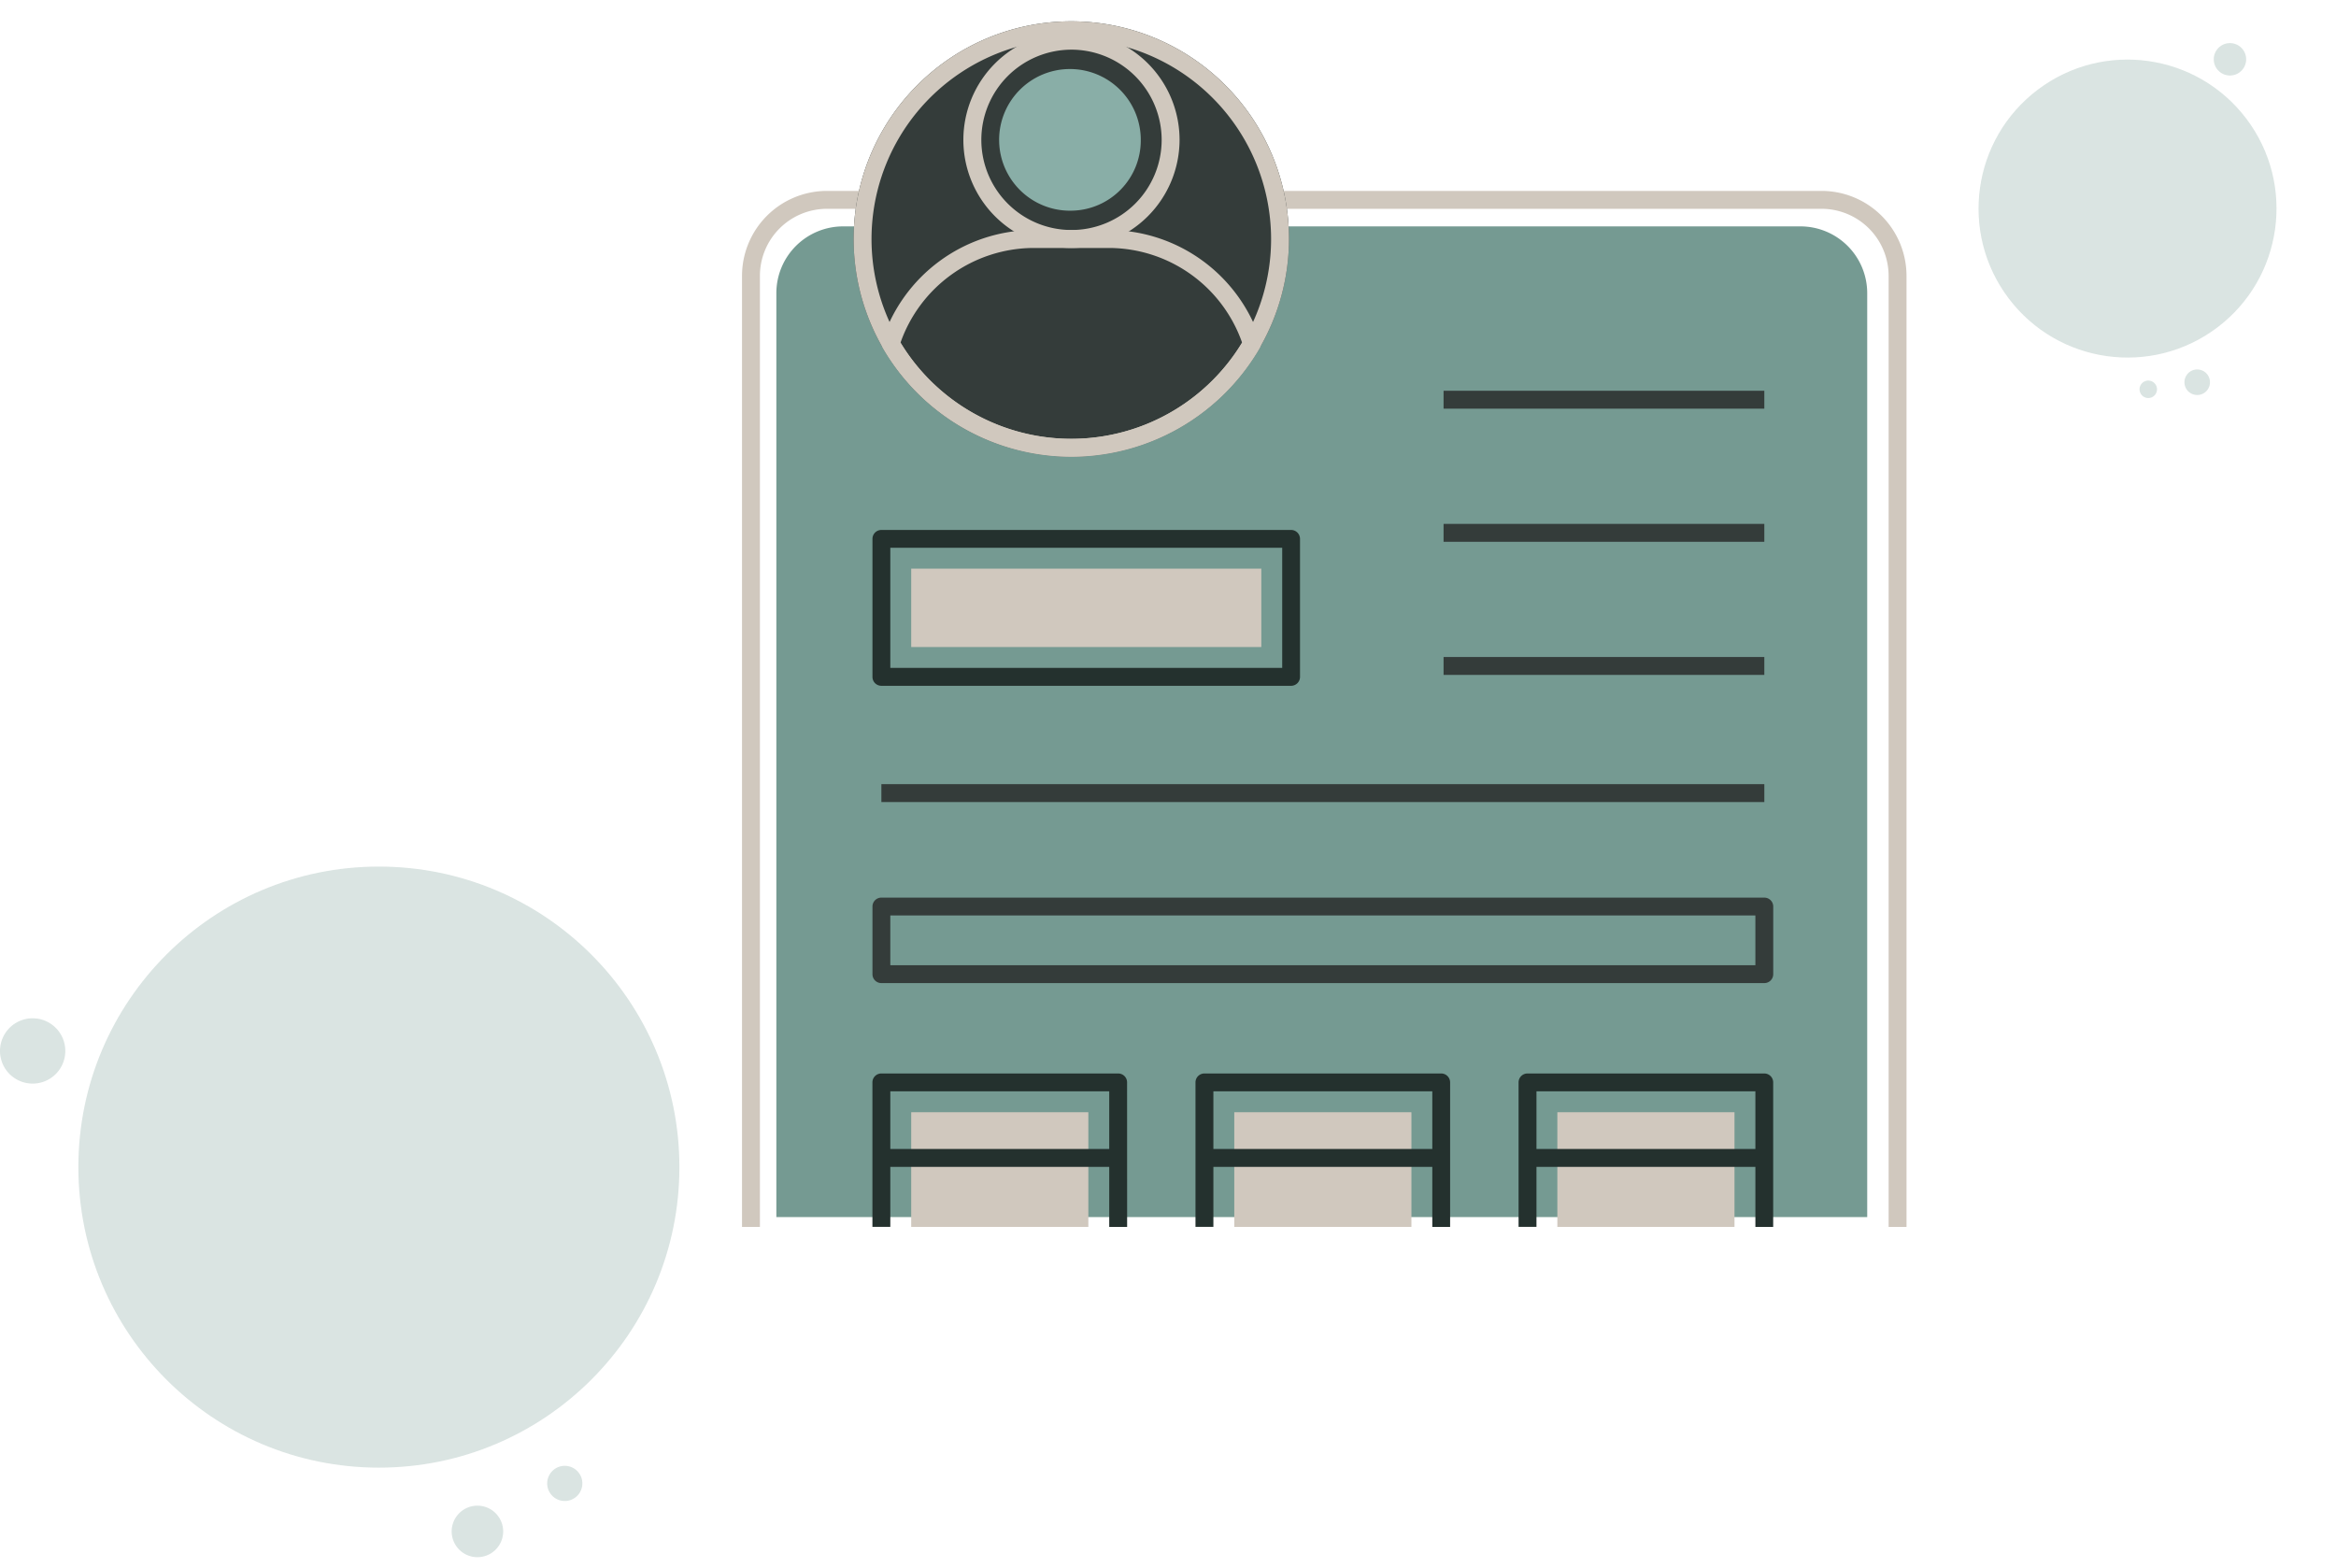 <svg xmlns="http://www.w3.org/2000/svg" width="209.861" height="140.827" viewBox="0 0 209.861 140.827">
  <g id="illustration" transform="translate(-40.254 -494.663)">
    <g id="Group_39521" data-name="Group 39521" transform="translate(-19171.266 12409.672)" opacity="0.272">
      <circle id="Ellipse_1999" data-name="Ellipse 1999" cx="26.997" cy="26.997" r="26.997" transform="translate(19218.561 -11837.161)" fill="#759a92"/>
      <path id="Path_25533" data-name="Path 25533" d="M2.313,4.625A2.313,2.313,0,1,0,0,2.313,2.313,2.313,0,0,0,2.313,4.625Z" transform="translate(19254.068 -11780.688) rotate(39)" fill="#759a92"/>
      <path id="Path_25534" data-name="Path 25534" d="M1.579,3.159A1.579,1.579,0,1,0,0,1.579,1.58,1.58,0,0,0,1.579,3.159Z" transform="translate(19262.025 -11783.97) rotate(39)" fill="#759a92"/>
      <path id="Path_25535" data-name="Path 25535" d="M15.217,6.125a2.933,2.933,0,1,0-2.933-2.933A2.933,2.933,0,0,0,15.217,6.125Z" transform="translate(19199.236 -11823.791)" fill="#759a92"/>
    </g>
    <g id="Group_39533" data-name="Group 39533" transform="matrix(0.799, -0.602, 0.602, 0.799, 212.644, 510.765)" opacity="0.272">
      <circle id="Ellipse_1999-2" data-name="Ellipse 1999" cx="13.378" cy="13.378" r="13.378" transform="translate(0)" fill="#759a92"/>
      <path id="Path_25533-2" data-name="Path 25533" d="M1.146,0A1.146,1.146,0,1,1,0,1.146,1.146,1.146,0,0,1,1.146,0Z" transform="translate(10.603 29.767) rotate(141)" fill="#759a92"/>
      <path id="Path_25534-2" data-name="Path 25534" d="M.783,0A.783.783,0,1,1,0,.783.783.783,0,0,1,.783,0Z" transform="translate(6.202 27.576) rotate(141)" fill="#759a92"/>
      <path id="Path_25535-2" data-name="Path 25535" d="M13.737,3.166a1.454,1.454,0,1,1,1.454-1.454A1.454,1.454,0,0,1,13.737,3.166Z" transform="translate(15.054 6.495)" fill="#759a92"/>
    </g>
    <path id="Rectangle_8642" data-name="Rectangle 8642" d="M6,0H92a6,6,0,0,1,6,6V89a0,0,0,0,1,0,0H0a0,0,0,0,1,0,0V6A6,6,0,0,1,6,0Z" transform="translate(110 515)" fill="#759a92"/>
    <g id="Group_45376" data-name="Group 45376" transform="translate(106.915 511.813)">
      <path id="Path_118724" data-name="Path 118724" d="M108.676,156.813h-1.608V71.374a6.029,6.029,0,0,0-6.025-6.02H11.688a6.027,6.027,0,0,0-6.02,6.02v85.439H4.06V71.374a7.637,7.637,0,0,1,7.628-7.628h89.354a7.639,7.639,0,0,1,7.634,7.628v85.439Z" transform="translate(-4.06 -63.746)" fill="#d0c8be"/>
    </g>
    <g id="Group_45406" data-name="Group 45406" transform="translate(-1 12)">
      <g id="Group_45405" data-name="Group 45405" transform="translate(117.942 484.578)">
        <path id="Path_118729" data-name="Path 118729" d="M76.726,39.112A19.556,19.556,0,1,1,96.282,19.556,19.578,19.578,0,0,1,76.726,39.112Z" transform="translate(-57.17)" fill="#343c3a"/>
      </g>
      <g id="Group_45377" data-name="Group 45377" transform="translate(127.773 485.516)">
        <path id="Path_118725" data-name="Path 118725" d="M114.244,23.938a9.711,9.711,0,1,1,9.725-9.711A9.729,9.729,0,0,1,114.244,23.938Zm0-17.814a8.1,8.1,0,1,0,8.117,8.1A8.119,8.119,0,0,0,114.244,6.123Z" transform="translate(-104.519 -4.515)" fill="#d0c8be"/>
      </g>
      <g id="Group_45378" data-name="Group 45378" transform="translate(131.257 488.865)">
        <path id="Path_118726" data-name="Path 118726" d="M127.542,33.371a6.363,6.363,0,1,1,6.241-6.362A6.31,6.31,0,0,1,127.542,33.371Z" transform="translate(-121.301 -20.647)" fill="#89aea7"/>
      </g>
      <g id="Group_45379" data-name="Group 45379" transform="translate(120.467 503.33)">
        <path id="Path_118727" data-name="Path 118727" d="M86.361,110.675a19.608,19.608,0,0,1-16.922-9.761.806.806,0,0,1-.065-.661,14.354,14.354,0,0,1,13.444-9.937H89.91a14.341,14.341,0,0,1,13.44,9.938.806.806,0,0,1-.065.661A19.608,19.608,0,0,1,86.361,110.675ZM71.019,100.426a17.941,17.941,0,0,0,30.686,0,12.712,12.712,0,0,0-11.795-8.5H82.818A12.725,12.725,0,0,0,71.019,100.426Z" transform="translate(-69.331 -90.316)" fill="#d0c8be"/>
      </g>
      <g id="Group_45381" data-name="Group 45381" transform="translate(117.942 484.578)">
        <path id="Path_118729-2" data-name="Path 118729" d="M76.726,39.112A19.556,19.556,0,1,1,96.282,19.556,19.578,19.578,0,0,1,76.726,39.112Zm0-37.5A17.948,17.948,0,1,0,94.674,19.556,17.968,17.968,0,0,0,76.726,1.608Z" transform="translate(-57.17)" fill="#d0c8be"/>
      </g>
    </g>
    <g id="Group_45388" data-name="Group 45388" transform="translate(169.941 529.767)">
      <rect id="Rectangle_8629" data-name="Rectangle 8629" width="28.816" height="1.608" fill="#343c3a"/>
    </g>
    <g id="Group_45389" data-name="Group 45389" transform="translate(169.941 541.726)">
      <rect id="Rectangle_8630" data-name="Rectangle 8630" width="28.816" height="1.608" fill="#343c3a"/>
    </g>
    <g id="Group_45390" data-name="Group 45390" transform="translate(169.941 553.684)">
      <rect id="Rectangle_8631" data-name="Rectangle 8631" width="28.816" height="1.608" fill="#343c3a"/>
    </g>
    <g id="Group_45391" data-name="Group 45391" transform="translate(119.435 565.106)">
      <rect id="Rectangle_8632" data-name="Rectangle 8632" width="79.323" height="1.608" fill="#343c3a"/>
    </g>
    <g id="Group_45392" data-name="Group 45392" transform="translate(118.63 542.262)">
      <path id="Path_118736" data-name="Path 118736" d="M98.1,224.411H61.29a.8.8,0,0,1-.8-.8v-12.4a.8.8,0,0,1,.8-.8H98.1a.8.8,0,0,1,.8.8v12.4A.8.8,0,0,1,98.1,224.411ZM62.094,222.8H97.3V212.01H62.094Z" transform="translate(-60.486 -210.402)" fill="#24312e"/>
    </g>
    <g id="Group_45393" data-name="Group 45393" transform="translate(122.115 545.747)">
      <rect id="Rectangle_8633" data-name="Rectangle 8633" width="31.453" height="7.04" fill="#d0c8be"/>
    </g>
    <g id="Group_45394" data-name="Group 45394" transform="translate(118.63 591.093)">
      <path id="Path_118737" data-name="Path 118737" d="M83.369,459.383H81.761V447.2H62.094v12.179H60.486V446.4a.8.8,0,0,1,.8-.8H82.565a.8.8,0,0,1,.8.8Z" transform="translate(-60.486 -445.596)" fill="#24312e"/>
    </g>
    <g id="Group_45395" data-name="Group 45395" transform="translate(122.115 594.578)">
      <rect id="Rectangle_8634" data-name="Rectangle 8634" width="15.914" height="10.302" fill="#d0c8be"/>
    </g>
    <g id="Group_45396" data-name="Group 45396" transform="translate(119.435 597.879)">
      <rect id="Rectangle_8635" data-name="Rectangle 8635" width="21.274" height="1.608" fill="#24312e"/>
    </g>
    <g id="Group_45397" data-name="Group 45397" transform="translate(147.654 591.093)">
      <path id="Path_118738" data-name="Path 118738" d="M223.162,459.383h-1.608V447.2H201.887v12.179h-1.608V446.4a.8.8,0,0,1,.8-.8h21.275a.8.8,0,0,1,.8.8v12.983Z" transform="translate(-200.279 -445.596)" fill="#24312e"/>
    </g>
    <g id="Group_45398" data-name="Group 45398" transform="translate(151.139 594.578)">
      <rect id="Rectangle_8636" data-name="Rectangle 8636" width="15.914" height="10.302" fill="#d0c8be"/>
    </g>
    <g id="Group_45399" data-name="Group 45399" transform="translate(148.459 597.879)">
      <rect id="Rectangle_8637" data-name="Rectangle 8637" width="21.274" height="1.608" fill="#24312e"/>
    </g>
    <g id="Group_45400" data-name="Group 45400" transform="translate(176.679 591.093)">
      <path id="Path_118739" data-name="Path 118739" d="M362.957,459.383h-1.608V447.2H341.682v12.179h-1.608V446.4a.8.8,0,0,1,.8-.8h21.274a.8.8,0,0,1,.8.8v12.983Z" transform="translate(-340.074 -445.596)" fill="#24312e"/>
    </g>
    <g id="Group_45401" data-name="Group 45401" transform="translate(180.163 594.578)">
      <rect id="Rectangle_8638" data-name="Rectangle 8638" width="15.914" height="10.302" fill="#d0c8be"/>
    </g>
    <g id="Group_45402" data-name="Group 45402" transform="translate(177.483 597.879)">
      <rect id="Rectangle_8639" data-name="Rectangle 8639" width="21.274" height="1.608" fill="#24312e"/>
    </g>
    <g id="Group_45403" data-name="Group 45403" transform="translate(118.63 575.291)">
      <path id="Path_118740" data-name="Path 118740" d="M140.613,377.172H61.29a.8.8,0,0,1-.8-.8v-6.079a.8.8,0,0,1,.8-.8h79.323a.8.8,0,0,1,.8.8v6.079A.8.8,0,0,1,140.613,377.172Zm-78.519-1.608h77.715v-4.471H62.094Z" transform="translate(-60.486 -369.485)" fill="#343c3a"/>
    </g>
  </g>
</svg>

